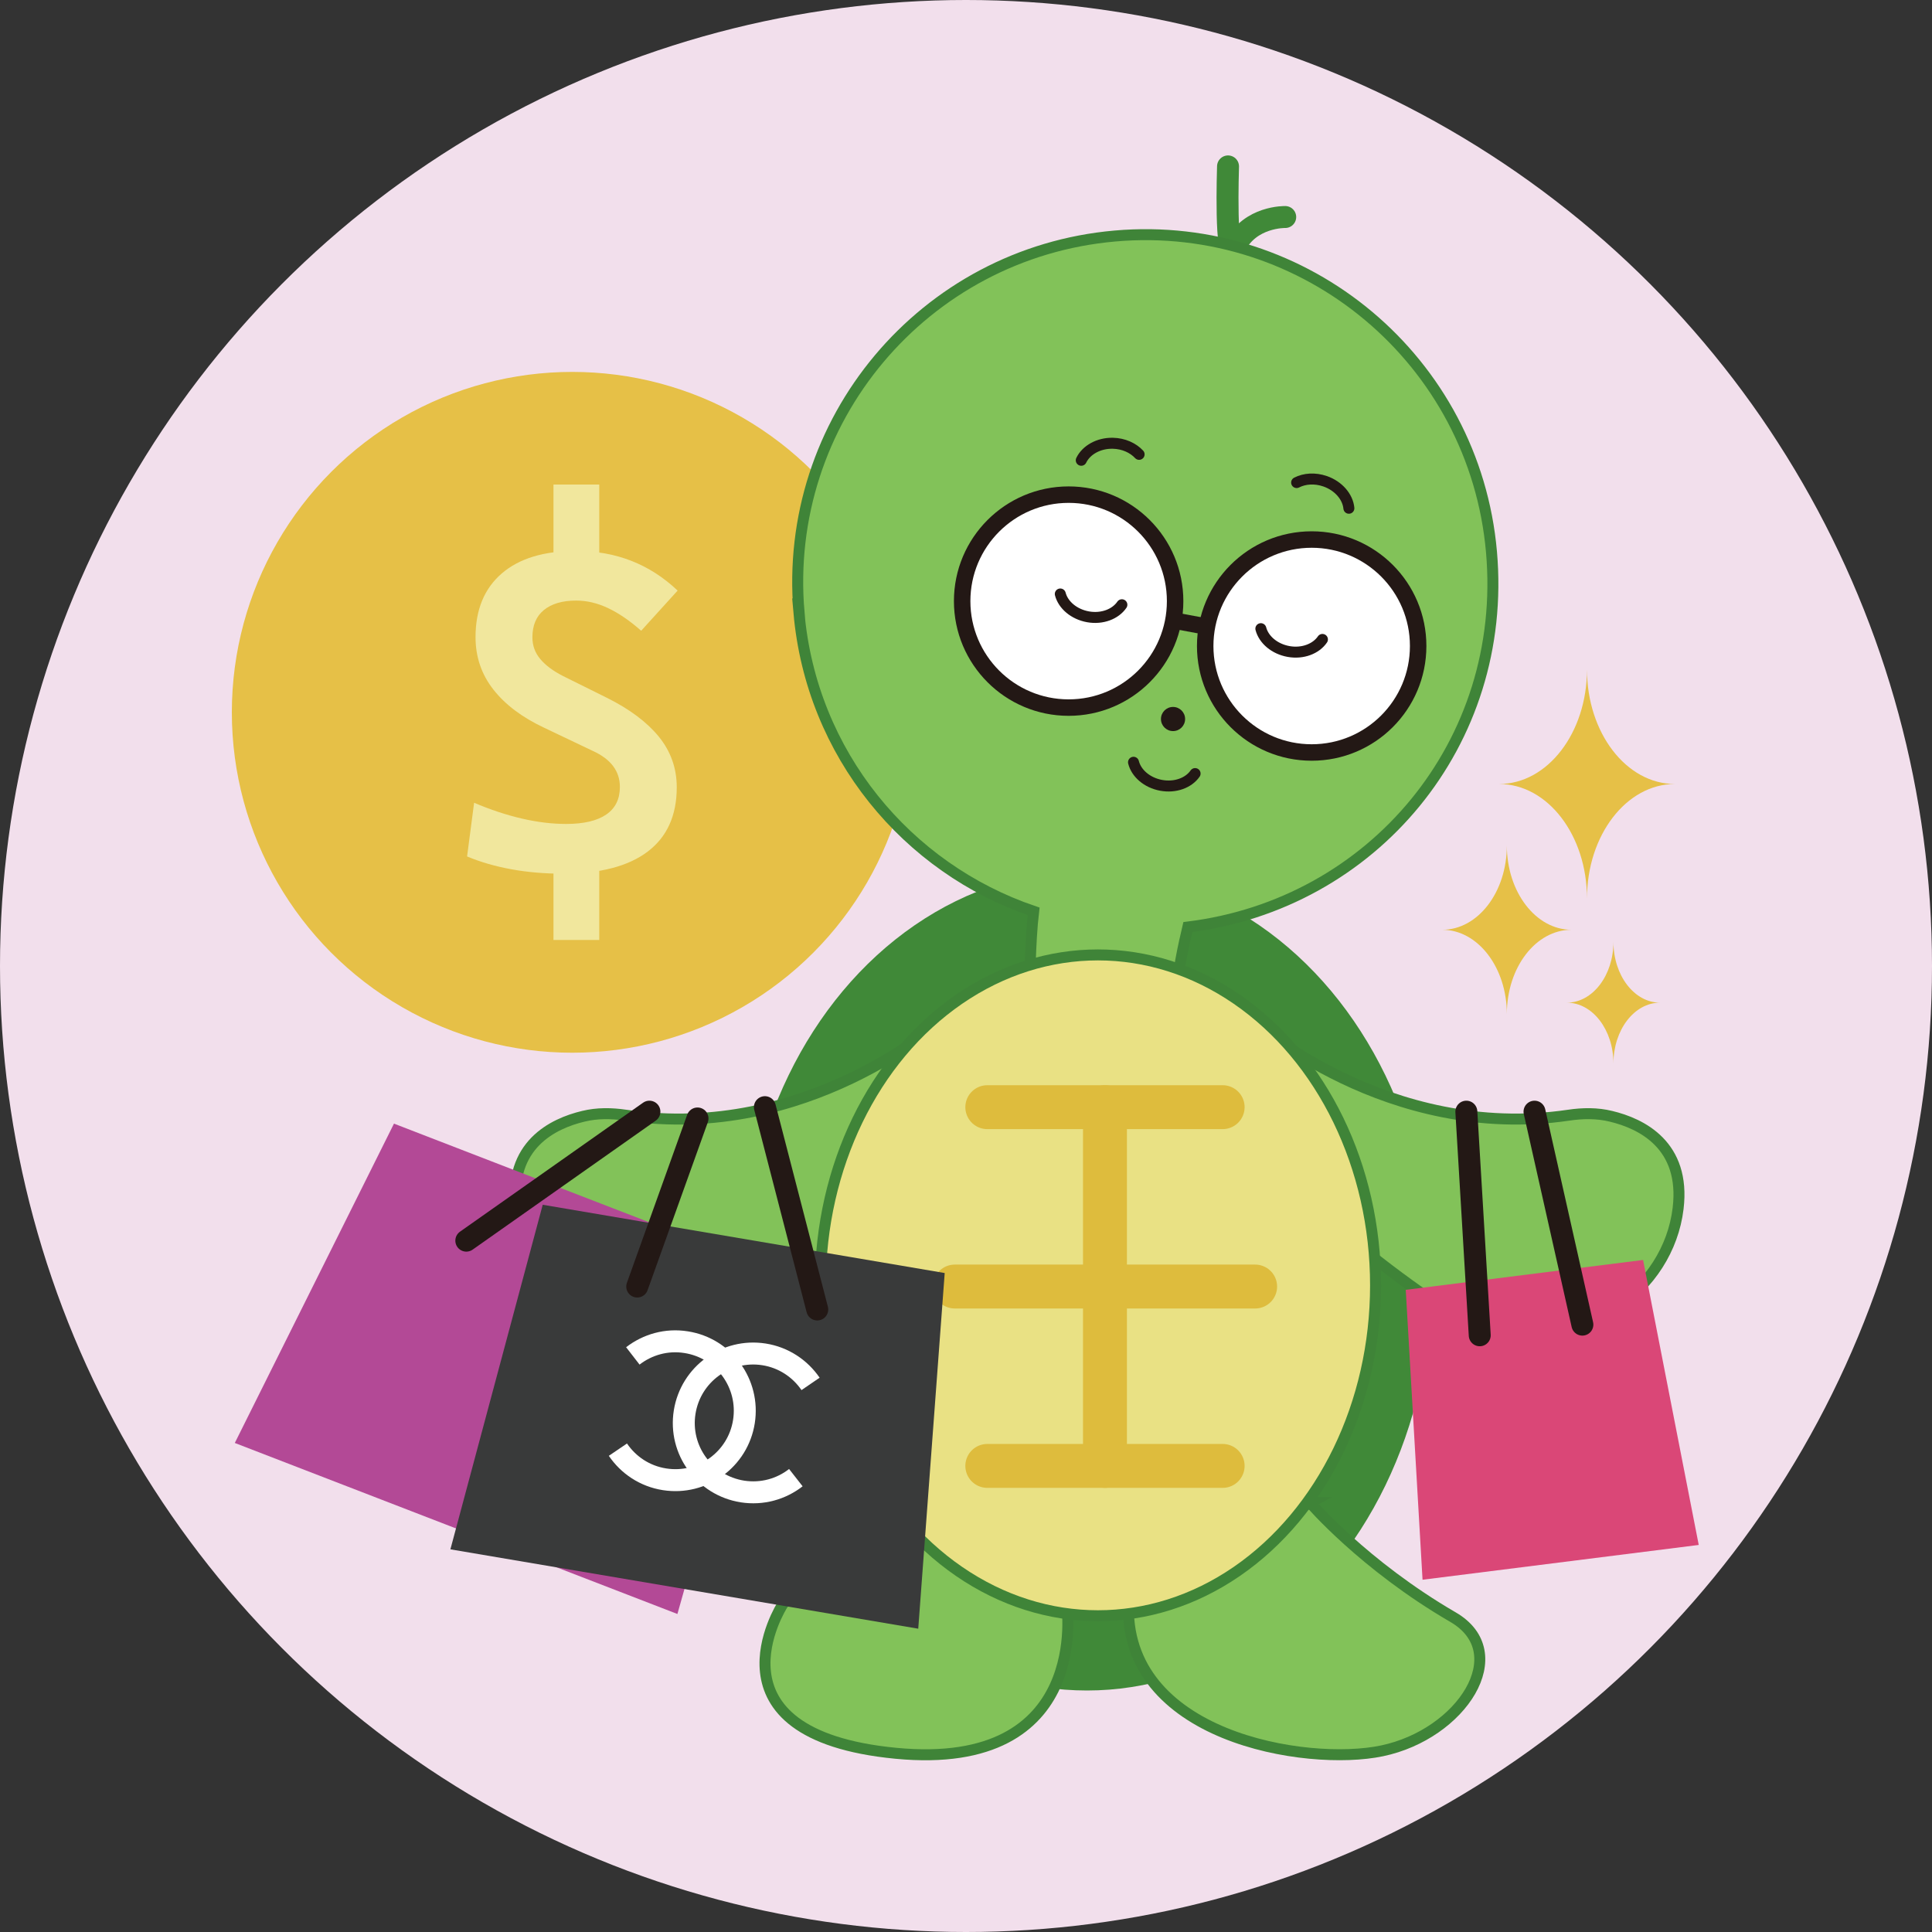 <?xml version="1.0" encoding="UTF-8"?><svg id="_레이어_1" xmlns="http://www.w3.org/2000/svg" viewBox="0 0 176 176"><rect x="0" y="0" width="176" height="176" fill="#333333" stroke="none"/><defs><style>.cls-1{fill:#fff;}.cls-1,.cls-2,.cls-3,.cls-4,.cls-5,.cls-6,.cls-7,.cls-8,.cls-9{stroke-miterlimit:10;}.cls-1,.cls-2,.cls-4,.cls-6{stroke:#231815;}.cls-1,.cls-4{stroke-width:1.5px;}.cls-10{fill:#f1e79d;}.cls-11{fill:#da4777;}.cls-2,.cls-3,.cls-4,.cls-5,.cls-6,.cls-9{fill:none;}.cls-2,.cls-3,.cls-5{stroke-width:2px;}.cls-2,.cls-3,.cls-6,.cls-9{stroke-linecap:round;}.cls-3{stroke:#408938;}.cls-5{stroke:#fff;}.cls-12{fill:#408938;}.cls-7{fill:#82c259;}.cls-7,.cls-8{stroke:#3f8438;}.cls-13{fill:#393a3a;}.cls-14{fill:#b34996;}.cls-15{fill:#f2dfec;}.cls-8{fill:#e9e184;}.cls-9{stroke:#debc3d;stroke-width:4px;}.cls-16{fill:#e6c047;}.cls-17{fill:#231815;}</style></defs><circle class="cls-15" cx="88" cy="88" r="88"/><g><circle class="cls-16" cx="52.13" cy="64.89" r="31.01"/><path class="cls-10" d="M51.25,79.59c-1.62,0-3.18-.13-4.66-.4s-2.83-.66-4.04-1.17l.64-4.89c1.48,.63,2.93,1.11,4.35,1.44,1.42,.33,2.77,.49,4.03,.49,1.61,0,2.83-.29,3.66-.86,.83-.57,1.24-1.41,1.24-2.51,0-1.44-.82-2.53-2.46-3.28l-4.45-2.12c-2-.94-3.54-2.1-4.62-3.48-1.08-1.38-1.62-2.97-1.62-4.77,0-2.5,.8-4.43,2.39-5.8s3.84-2.05,6.76-2.05c1.83,0,3.51,.3,5.04,.9,1.54,.6,2.94,1.5,4.22,2.71l-3.32,3.66c-1.03-.91-2.04-1.6-3.01-2.06-.97-.46-1.94-.69-2.91-.69-1.26,0-2.24,.29-2.94,.86-.7,.57-1.05,1.4-1.05,2.49,0,.75,.24,1.41,.72,1.98,.48,.57,1.16,1.08,2.06,1.54l4.01,1.99c2.05,1.02,3.63,2.2,4.72,3.53,1.09,1.34,1.64,2.88,1.64,4.62,0,2.56-.88,4.52-2.65,5.86s-4.35,2.01-7.74,2.01Zm-.83-26.73v-8.72h4.17v8.72h-4.17Zm0,32.77v-8.68h4.17v8.68h-4.17Z"/></g><g><g><ellipse class="cls-12" cx="99.02" cy="116.64" rx="31.39" ry="37.36"/><path class="cls-3" d="M117.08,19.77s-3.21-.08-4.57,2.68c-.94,1.91-.64-7.29-.64-7.29"/><path class="cls-7" d="M72.79,55.8c-1.52-17.42,11.36-32.77,28.78-34.3s32.77,11.36,34.3,28.78-10.81,32.1-27.66,34.17c-.29,1.22-1.19,5.13-.78,5.52,0,0-5.83-2.69-13.63,.36,0,0,.02-4.5,.36-7.31-11.53-3.91-20.25-14.32-21.38-27.23Z"/><path class="cls-7" d="M114.2,93.05s12.19,10.98,28.7,8.54c1.28-.19,2.59-.21,3.85,.1,2.77,.66,6.82,2.62,6.12,8.4-.44,3.68-2.59,6.97-5.69,9-2.33,1.53-5.57,2.87-9.45,2.47-2.13-.22-4.16-1.03-5.96-2.2-2.89-1.88-8.82-6.05-14.65-11.87"/><path class="cls-7" d="M119.35,136.89s4.86,5.69,13.02,10.43c5.58,3.25,.79,10.66-6.48,12.18-6.85,1.44-23.7-1.26-23.08-13.64l16.55-8.97Z"/><path class="cls-7" d="M97.18,146.21s2.32,15.23-15.57,13.51-10.34-13.51-10.34-13.51c0,0,5.49-8.02,10.66-11.17l15.26,11.17Z"/><path class="cls-7" d="M85.69,93.05s-12.19,10.98-28.7,8.54c-1.28-.19-2.59-.21-3.85,.1-2.77,.66-6.82,2.62-6.12,8.4,.44,3.68,2.59,6.97,5.69,9,2.33,1.53,5.57,2.87,9.45,2.47,2.13-.22,4.16-1.03,5.96-2.2,2.89-1.88,8.82-6.05,14.65-11.87"/><ellipse class="cls-8" cx="100.02" cy="117.09" rx="25.29" ry="30.1"/><g><g><line class="cls-9" x1="111.38" y1="100.86" x2="89.94" y2="100.86"/><line class="cls-9" x1="114.34" y1="117.2" x2="86.98" y2="117.2"/><line class="cls-9" x1="111.38" y1="133.54" x2="89.94" y2="133.54"/></g><line class="cls-9" x1="100.66" y1="100.86" x2="100.66" y2="133.54"/></g><g><g><circle class="cls-17" cx="106.86" cy="65.5" r="1.1"/><path class="cls-6" d="M108.87,70.47c-.59,.85-1.81,1.31-3.1,1.07s-2.26-1.1-2.51-2.1"/></g><g><circle class="cls-1" cx="97.35" cy="54.76" r="9.7"/><circle class="cls-1" cx="119.49" cy="58.85" r="9.7"/><line class="cls-4" x1="106.89" y1="56.52" x2="109.95" y2="57.09"/><g><path class="cls-6" d="M96.59,54.11c.26,1,1.24,1.85,2.53,2.08s2.5-.25,3.08-1.1"/><path class="cls-6" d="M114.86,57.27c.26,1,1.24,1.85,2.53,2.08s2.5-.25,3.08-1.1"/></g></g><g><path class="cls-6" d="M98.5,41.93c.45-.93,1.58-1.58,2.88-1.55,.98,.02,1.84,.42,2.39,1.01"/><path class="cls-6" d="M122.88,46.3c-.1-1.03-.93-2.03-2.17-2.46-.93-.32-1.87-.25-2.59,.12"/></g></g></g><polygon class="cls-14" points="61.71 147.03 21.39 131.45 35.89 102.36 70.54 115.75 61.71 147.03"/><polygon class="cls-13" points="83.65 148.37 41.03 141.14 49.44 109.75 86.06 115.97 83.65 148.37"/><line class="cls-2" x1="58.05" y1="117.2" x2="63.54" y2="101.89"/><line class="cls-2" x1="74.45" y1="119.29" x2="69.68" y2="100.86"/><line class="cls-2" x1="42.48" y1="113.02" x2="59.16" y2="101.27"/><polygon class="cls-11" points="129.59 143.91 154.75 140.74 149.68 114.78 128.06 117.5 129.59 143.91"/><line class="cls-2" x1="133.58" y1="101.27" x2="134.8" y2="121.64"/><line class="cls-2" x1="139.79" y1="101.27" x2="144.15" y2="120.67"/><g><path class="cls-5" d="M57.65,123.52c1.33-1.03,3.07-1.54,4.86-1.25,3.45,.54,5.8,3.78,5.26,7.23s-3.78,5.8-7.23,5.26c-1.8-.28-3.3-1.3-4.25-2.7"/><path class="cls-5" d="M73.84,126.07c-.95-1.39-2.45-2.41-4.24-2.69-3.45-.54-6.68,1.81-7.23,5.26s1.81,6.68,5.26,7.23c1.8,.28,3.54-.22,4.87-1.26"/></g></g><path class="cls-16" d="M144.57,60.99c0,5.76,3.58,10.43,8.01,10.43-4.42,0-8.01,4.67-8.01,10.43,0-5.76-3.58-10.43-8.01-10.43,4.42,0,8.01-4.67,8.01-10.43Z"/><path class="cls-16" d="M137.27,77.02c0,4.24,2.64,7.68,5.89,7.68-3.26,0-5.89,3.44-5.89,7.68,0-4.24-2.64-7.68-5.89-7.68,3.26,0,5.89-3.44,5.89-7.68Z"/><path class="cls-16" d="M146.98,85.8c0,3.06,1.9,5.54,4.25,5.54-2.35,0-4.25,2.48-4.25,5.54,0-3.06-1.9-5.54-4.25-5.54,2.35,0,4.25-2.48,4.25-5.54Z"/></svg>
